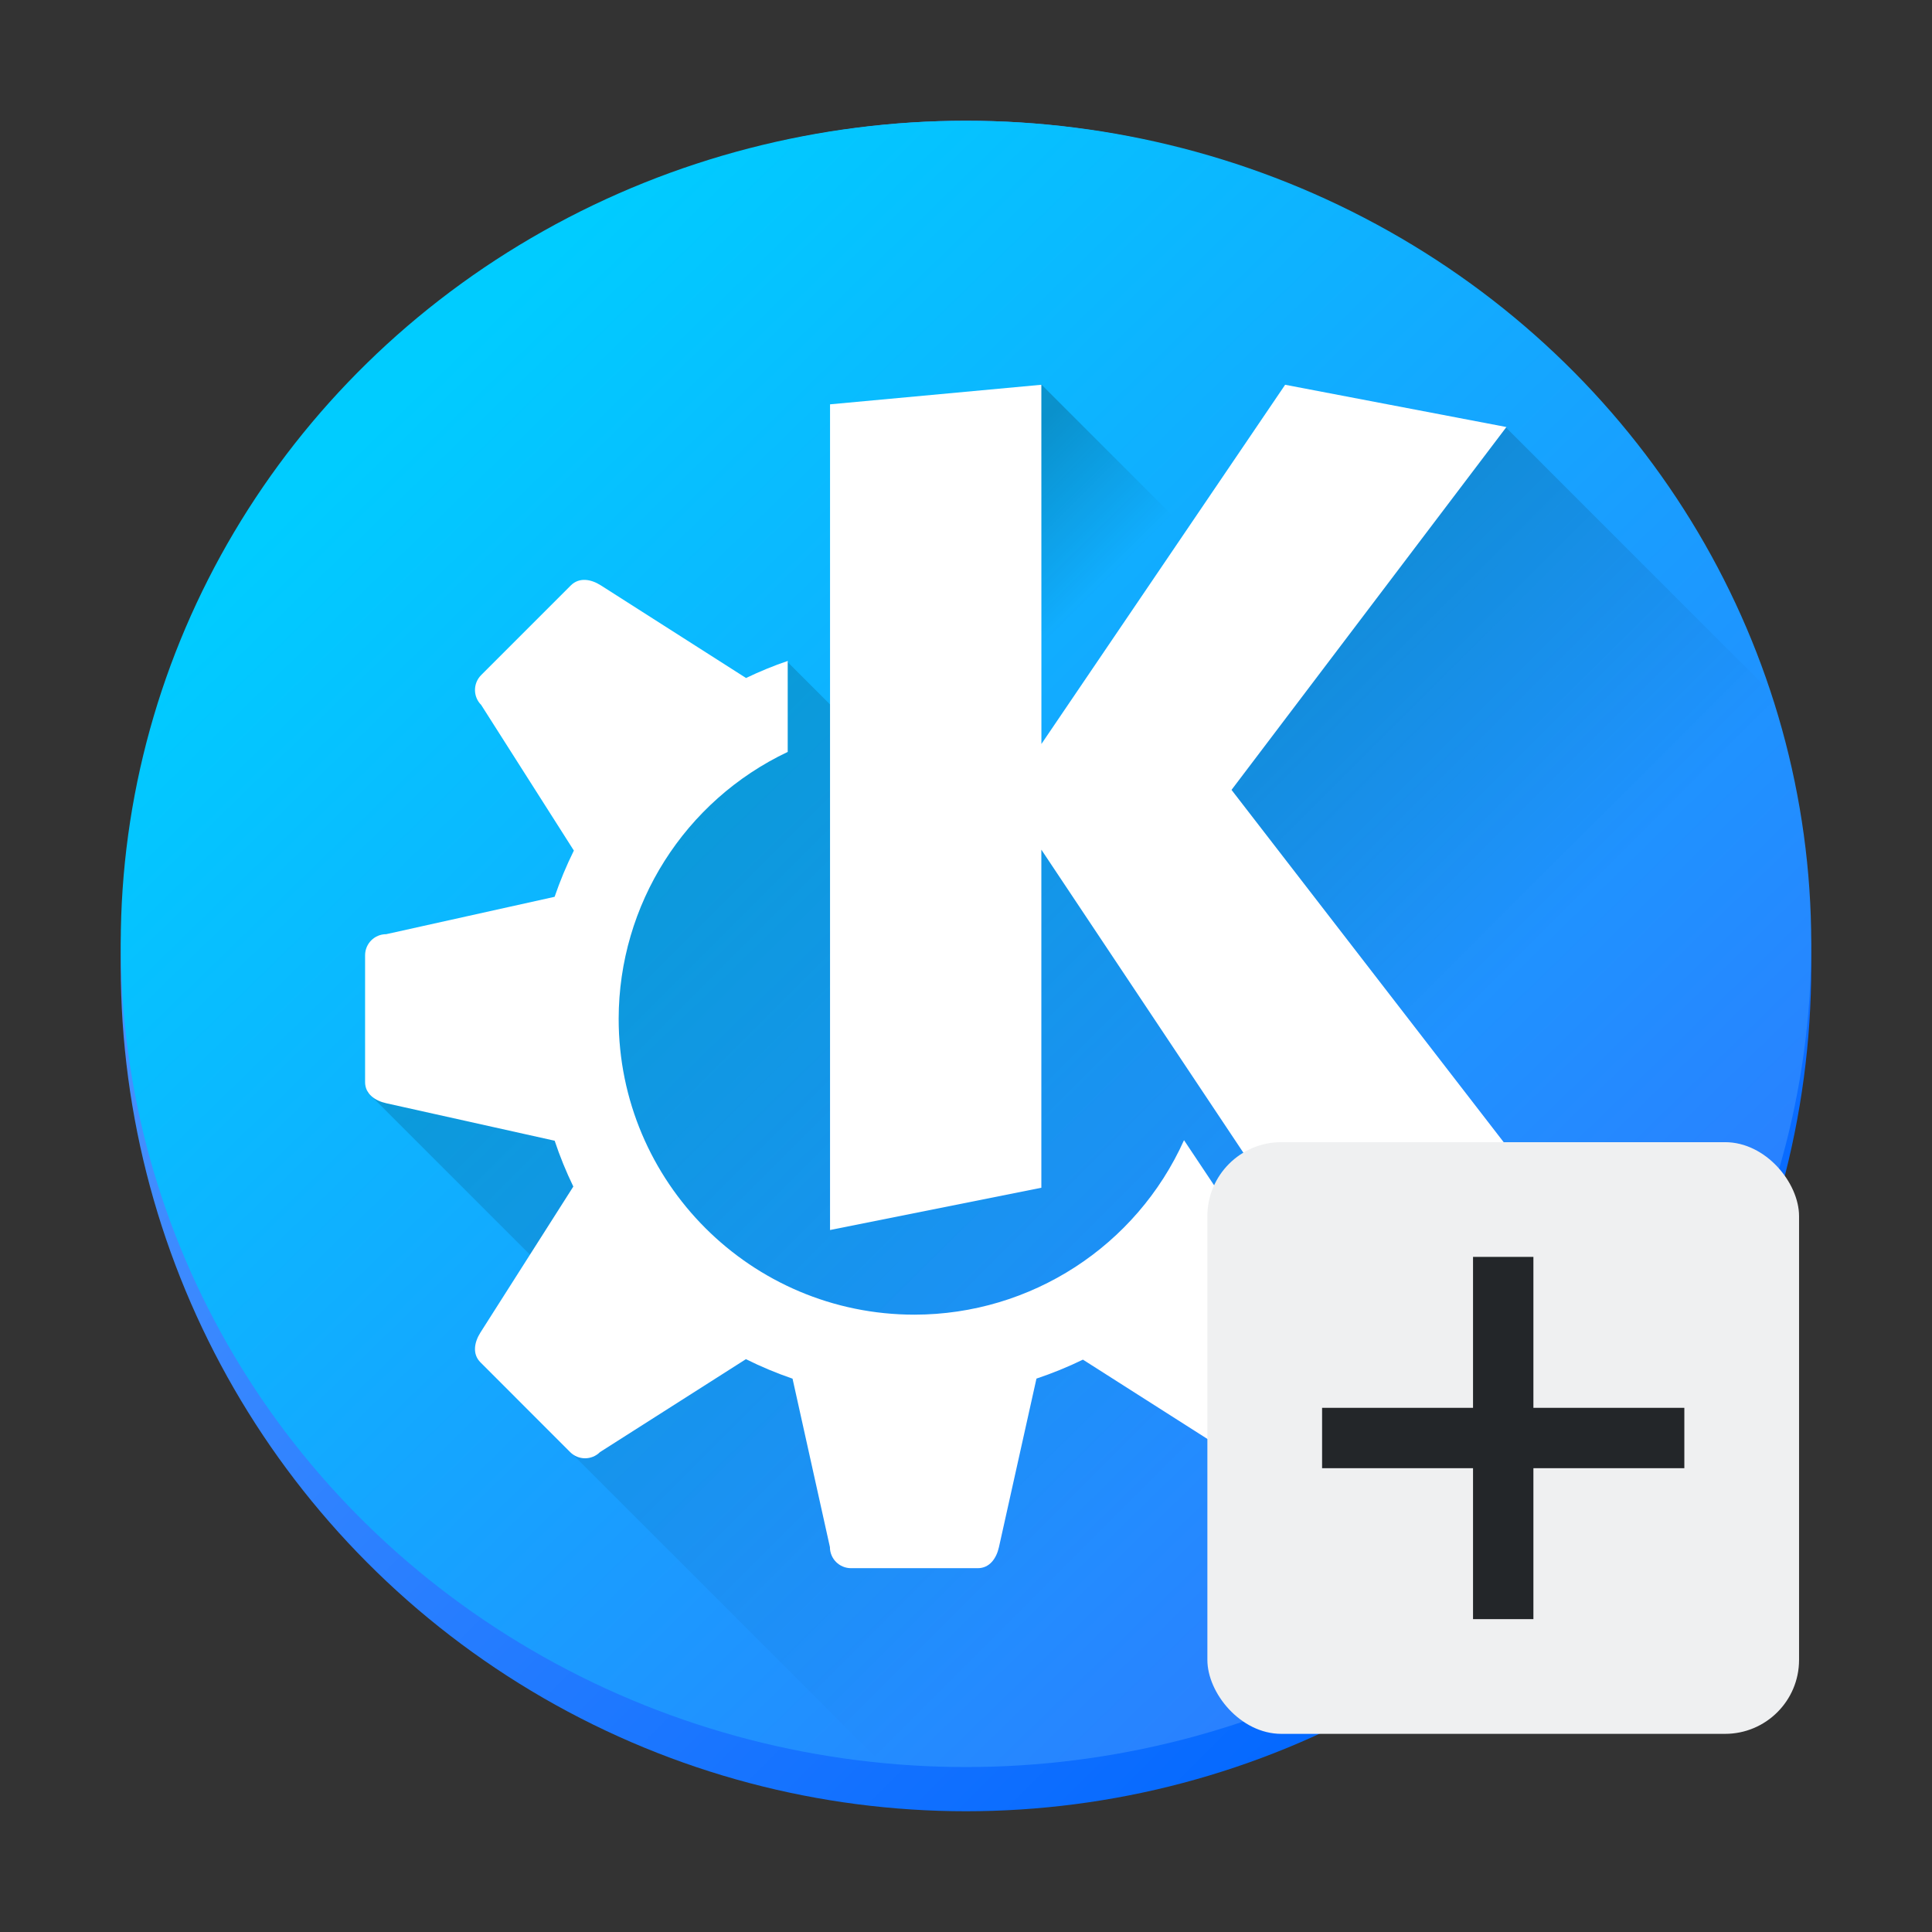 <?xml version="1.0" encoding="UTF-8" standalone="no"?>
<svg
   height="32"
   width="32"
   version="1.1"
   id="svg33"
   sodipodi:docname="pattern-kde-addon.svg"
   inkscape:version="1.2.1 (9c6d41e410, 2022-07-14)"
   xmlns:inkscape="http://www.inkscape.org/namespaces/inkscape"
   xmlns:sodipodi="http://sodipodi.sourceforge.net/DTD/sodipodi-0.dtd"
   xmlns:xlink="http://www.w3.org/1999/xlink"
   xmlns="http://www.w3.org/2000/svg"
   xmlns:svg="http://www.w3.org/2000/svg">
  <rect width="100%" height="100%" fill="#333333" stroke="none"/>
  <defs
     id="defs37">
    <linearGradient
       id="m"
       x1="68.21"
       x2="148.521"
       y1="177.751"
       y2="258.061"
       gradientUnits="userSpaceOnUse"
       gradientTransform="matrix(0.251,0,0,0.251,-11.012,-38.484)">
      <stop
         stop-color="#59f"
         offset="0"
         id="stop3371" />
      <stop
         stop-color="#06f"
         offset="1"
         id="stop3373" />
    </linearGradient>
    <linearGradient
       id="l"
       x1="220.306"
       x2="54.439"
       y1="207.919"
       y2="42.052"
       gradientTransform="matrix(0.112,0,0,0.109,3.954,-1.294)"
       gradientUnits="userSpaceOnUse"
       xlink:href="#a-3" />
    <linearGradient
       id="a-3">
      <stop
         stop-color="#2a7fff"
         offset="0"
         id="stop3327" />
      <stop
         stop-color="#0cf"
         offset="1"
         id="stop3329" />
    </linearGradient>
    <linearGradient
       inkscape:collect="always"
       xlink:href="#a"
       id="linearGradient1246"
       gradientUnits="userSpaceOnUse"
       gradientTransform="matrix(0.7,0,0,0.7,-0.952,-0.627)"
       x1="16"
       y1="11"
       x2="34.942"
       y2="29.942" />
    <linearGradient
       id="linearGradient613">
      <stop
         offset="0"
         id="stop2-3" />
      <stop
         offset="1"
         stop-opacity="0"
         id="stop4-6" />
    </linearGradient>
    <linearGradient
       inkscape:collect="always"
       xlink:href="#a"
       id="linearGradient1248"
       gradientUnits="userSpaceOnUse"
       gradientTransform="matrix(0.495,0.495,-0.495,0.495,-0.952,-0.627)"
       x1="31.021"
       y1="-9.896"
       x2="43.104"
       y2="-9.896" />
    <linearGradient
       inkscape:collect="always"
       xlink:href="#a"
       id="linearGradient1250"
       gradientUnits="userSpaceOnUse"
       gradientTransform="matrix(0.7,0,0,0.7,-0.952,-0.627)"
       x1="23.716"
       y1="13.219"
       x2="26.348"
       y2="15.851" />
  </defs>
  <sodipodi:namedview
     id="namedview35"
     pagecolor="#ffffff"
     bordercolor="#666666"
     borderopacity="1.0"
     inkscape:showpageshadow="2"
     inkscape:pageopacity="0.0"
     inkscape:pagecheckerboard="0"
     inkscape:deskcolor="#d1d1d1"
     showgrid="false"
     inkscape:zoom="7.375"
     inkscape:cx="16"
     inkscape:cy="16"
     inkscape:window-width="1920"
     inkscape:window-height="1009"
     inkscape:window-x="0"
     inkscape:window-y="0"
     inkscape:window-maximized="1"
     inkscape:current-layer="svg33" />
  <linearGradient
     id="a">
    <stop
       offset="0"
       id="stop2" />
    <stop
       offset="1"
       stop-opacity="0"
       id="stop4" />
  </linearGradient>
  <linearGradient
     id="c"
     gradientUnits="userSpaceOnUse"
     x1="10.4"
     x2="23.659"
     xlink:href="#a"
     y1="6.9"
     y2="20.159"
     gradientTransform="translate(77.424,20.227)" />
  <linearGradient
     id="d"
     gradientTransform="matrix(0.495,0.495,-0.495,0.495,76.624,19.427)"
     gradientUnits="userSpaceOnUse"
     x1="31.021"
     x2="43.104"
     xlink:href="#a"
     y1="-9.896"
     y2="-9.896" />
  <linearGradient
     id="e"
     gradientUnits="userSpaceOnUse"
     x1="15.801"
     x2="17.644"
     xlink:href="#a"
     y1="8.453"
     y2="10.296"
     gradientTransform="translate(77.424,20.227)" />
  <linearGradient
     id="b"
     gradientTransform="matrix(0.732,0,0,0.721,108.878,21.127)"
     gradientUnits="userSpaceOnUse"
     x1="-40.249"
     x2="-1.987"
     y1="1.526"
     y2="40.365">
    <stop
       offset="0"
       stop-color="#21c9fb"
       id="stop10" />
    <stop
       offset="1"
       stop-color="#1a86f2"
       id="stop12" />
  </linearGradient>
  <ellipse
     cx="16"
     cy="16"
     fill="url(#m)"
     stroke-width="0.012"
     id="circle3376"
     style="fill:url(#m)"
     rx="14"
     ry="14" />
  <ellipse
     cx="16"
     cy="15.634"
     rx="14"
     ry="13.634"
     fill="url(#l)"
     stroke-width="0.011"
     id="ellipse3378"
     style="fill:url(#l)" />
  <path
     d="m 14.561,12.481 -1.535,-1.535 -1.613,1.019 -0.607,1.395 -4.725,4.725 3.225,3.225 -1.375,1.224 6.94,6.94 h 9.946 c 2.012,0 3.631,-1.596 3.631,-3.578 C 22.501,18.557 15.848,10.573 14.561,12.481 Z"
     fill="url(#b)"
     opacity="0.2"
     id="path31-2"
     style="fill:url(#linearGradient1246);stroke-width:0.7" />
  <path
     d="m 24.927,7.064 -3.058,0.824 -3.164,6.65 2.743,5.83 7.9,7.9 c 0.317,-0.549 0.5,-1.183 0.5,-1.862 V 11.985 Z"
     fill="url(#c)"
     opacity="0.2"
     id="path33-9"
     style="fill:url(#linearGradient1248);stroke-width:0.7" />
  <path
     d="M 17.249,6.369 20.42,9.541 18.221,14.2 13.819,9.798 Z"
     fill="url(#d)"
     opacity="0.2"
     id="path35-1"
     style="fill:url(#linearGradient1250);stroke-width:0.7" />
  <path
     d="m 9.694,9.605 c -0.086,-0.004 -0.169,0.022 -0.238,0.09 l -1.486,1.486 c -0.137,0.137 -0.137,0.358 0,0.495 l 1.535,2.412 c -0.123,0.248 -0.229,0.504 -0.319,0.766 l -2.789,0.619 c -0.194,0 -0.35,0.156 -0.35,0.35 v 2.1 c 0,0.194 0.161,0.308 0.35,0.35 l 2.79,0.621 c 0.086,0.259 0.19,0.513 0.309,0.759 l -1.538,2.417 c -0.104,0.164 -0.137,0.358 0,0.495 l 1.485,1.486 c 0.137,0.137 0.358,0.137 0.495,0 l 2.417,-1.539 c 0.25,0.125 0.508,0.232 0.772,0.323 l 0.619,2.789 c 0,0.194 0.156,0.35 0.35,0.35 h 2.1 c 0.194,0 0.308,-0.161 0.35,-0.35 l 0.621,-2.79 c 0.263,-0.088 0.52,-0.193 0.77,-0.314 l 2.406,1.533 c 0.137,0.137 0.358,0.137 0.495,0 l 1.486,-1.486 c 0.137,-0.137 0.104,-0.331 0,-0.495 l -0.656,-1.031 -0.489,0.196 -1.568,-2.352 c -0.79,1.757 -2.537,2.888 -4.464,2.89 -2.706,0 -4.9,-2.194 -4.9,-4.9 0.002,-1.891 1.092,-3.611 2.8,-4.421 v -1.507 c -0.236,0.081 -0.466,0.175 -0.69,0.283 L 9.951,9.695 c -0.082,-0.052 -0.171,-0.086 -0.257,-0.09 z"
     fill="#ffffff"
     id="path37-2"
     style="stroke-width:0.7" />
  <path
     d="m 17.248,6.373 -3.5,0.324 V 20.373 l 3.5,-0.7 v -5.6 l 4.2,6.3 3.5,-1.4 -4.55,-5.89 4.553,-6.01 -3.665,-0.7 -4.037,5.95 z"
     fill="#ffffff"
     id="path39-7"
     style="stroke-width:0.7" />
  <rect
     fill="#eff0f1"
     height="9.8"
     ry="1.225"
     width="9.8"
     x="19.998"
     y="18.918"
     id="rect29-7"
     style="stroke-width:0.613" />
  <path
     d="m 24.398,20.818 v 2.5 h -2.5 v 1 h 2.5 v 2.5 h 1 v -2.5 h 2.5 v -1 h -2.5 v -2.5 z"
     fill="#232629"
     id="path31-5"
     style="stroke-width:0.5" />
</svg>
